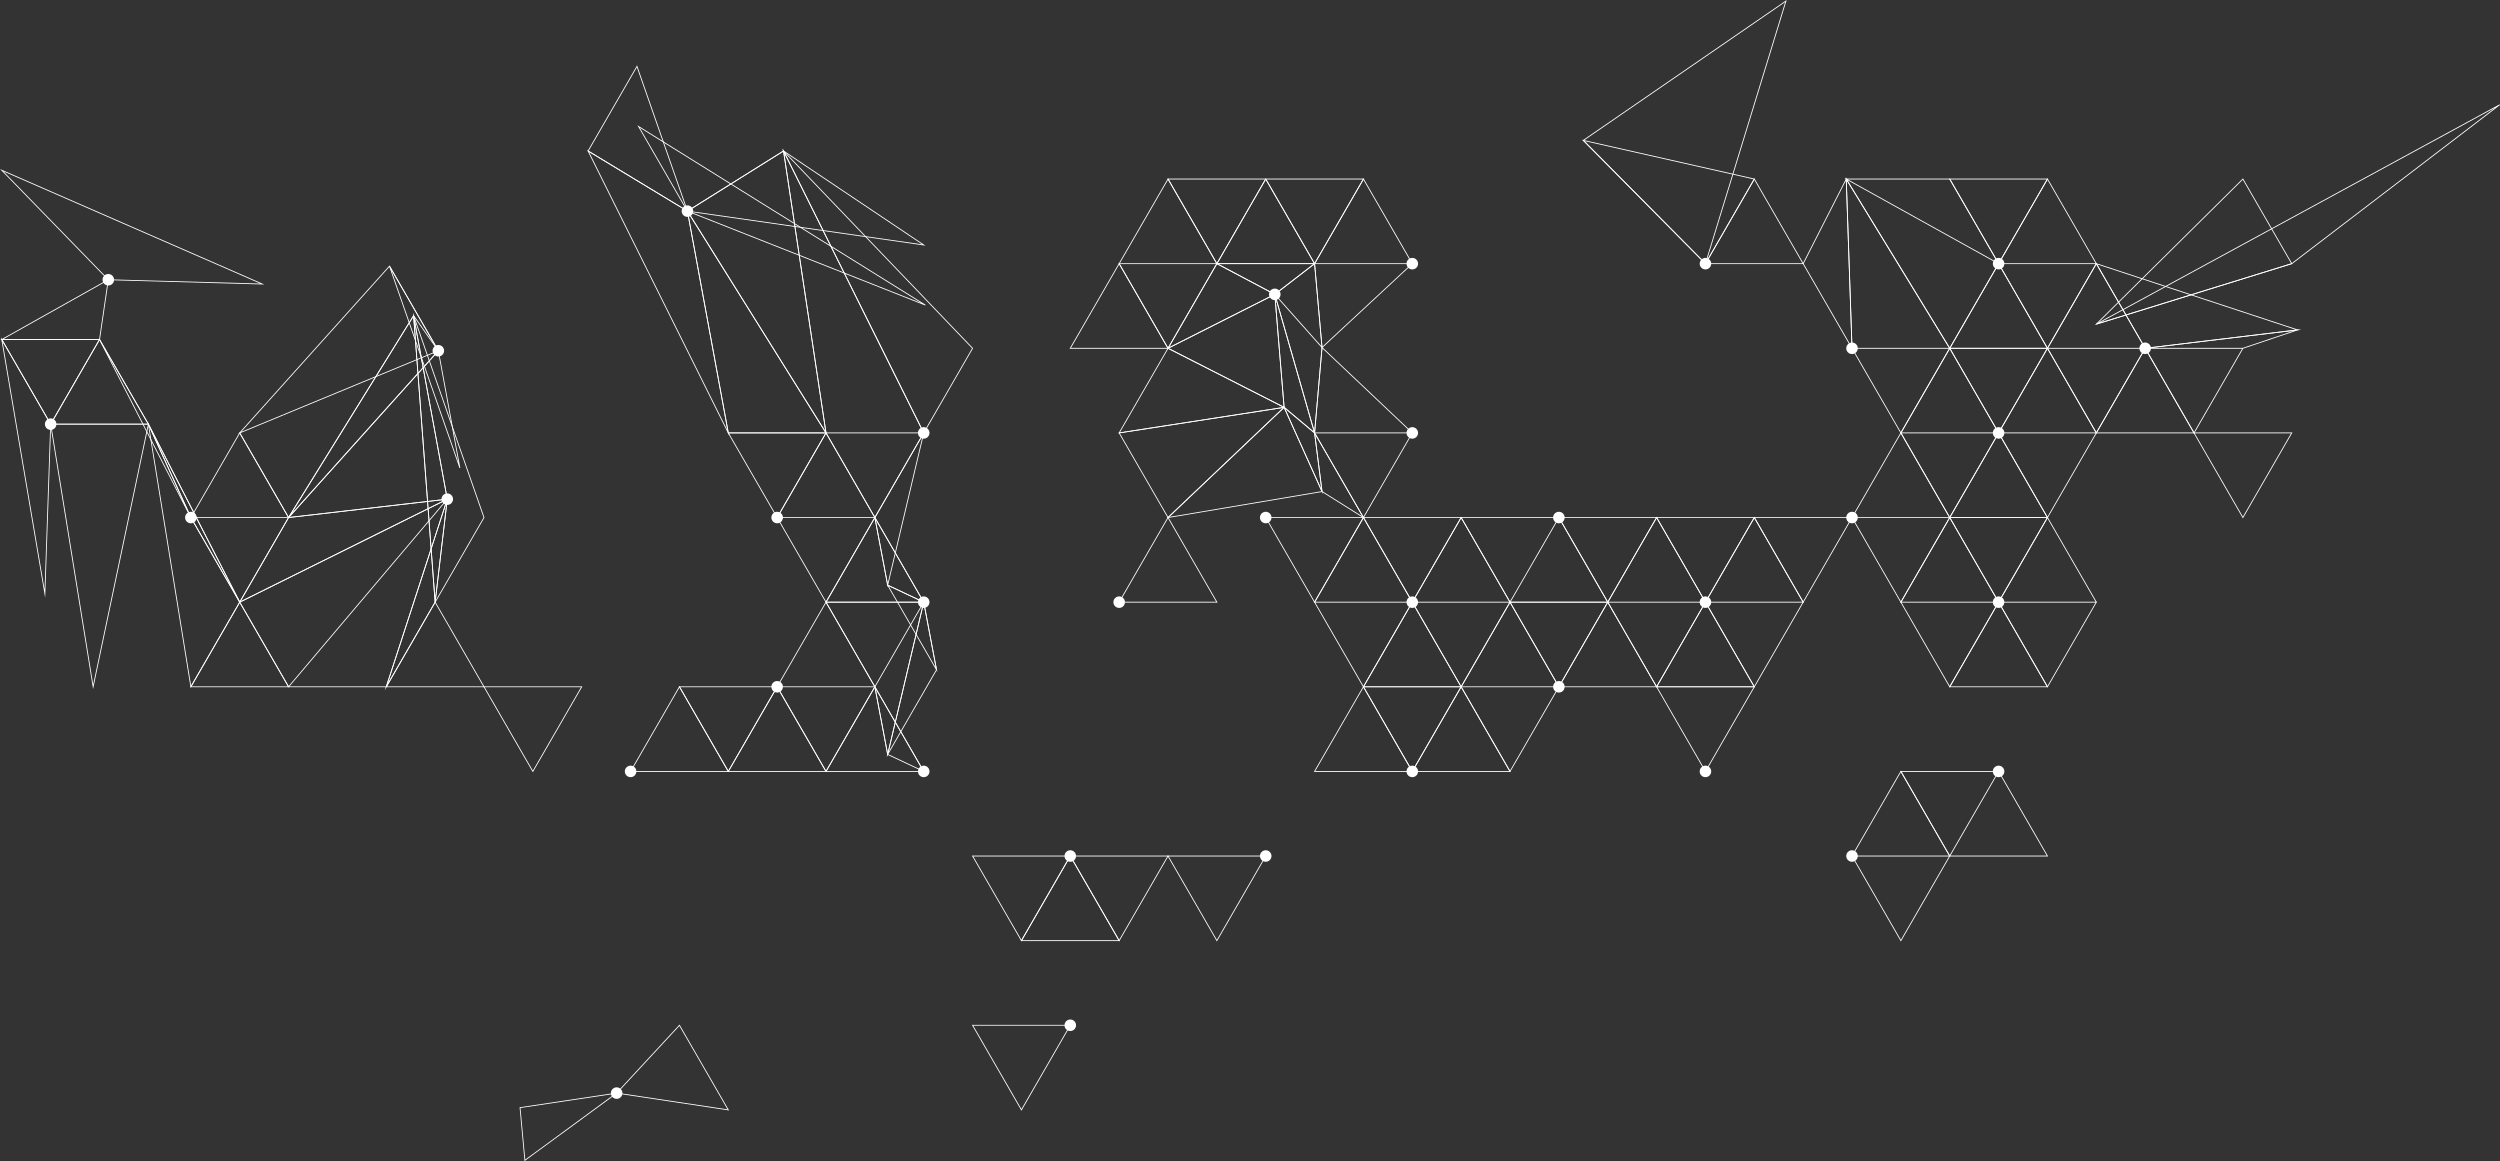 <svg version="1.1" id="Layer_1" xmlns="http://www.w3.org/2000/svg" x="0" y="0" viewBox="0 0 741.49 344.39" style="enable-background:new 0 0 741.49 344.39" xml:space="preserve"><rect x="0" y="0" width="741.49" height="344.39" fill="#333333" stroke="none"/><style>.st0{fill:none;stroke:#fff;stroke-width:.25;stroke-miterlimit:10}.st1{fill:#fff}</style><path class="st0" d="m143.55 203.7 14.49 25.1 14.49-25.1zm43.48 25.1h28.98l-14.49-25.1z"/><circle class="st1" cx="187.03" cy="228.8" r="1.71"/><path class="st0" d="m182.9 324.21 33.11 4.98-14.49-25.1zm0 0-28.66 4.31 1.44 15.63z"/><circle class="st1" cx="182.9" cy="324.21" r="1.71"/><path class="st0" d="m203.89 62.62 41.1 65.78-12.6-83.62zm0 0-14.97-42.94-14.49 25.1z"/><path class="st0" d="m203.89 62.62 28.5-17.84 41.58 27.88zm0 0-29.46-17.84 41.58 83.62z"/><path class="st0" d="m203.89 62.62 70.56 27.87-85.05-52.97zm0 0 12.12 65.78h28.98z"/><circle class="st1" cx="203.89" cy="62.62" r="1.71"/><path class="st0" d="m273.97 128.4-41.58-83.62 12.6 83.62zm0 0h-28.98l14.49 25.1z"/><path class="st0" d="m273.97 128.4 14.49-25.1-56.07-58.52zm0 0-14.49 25.1 3.8 20.06z"/><circle class="st1" cx="273.97" cy="128.4" r="1.71"/><path class="st0" d="m230.5 153.5 14.49 25.1 14.49-25.1zm0 0h28.98l-14.49-25.1z"/><path class="st0" d="m230.5 153.5 14.49-25.1h-28.98z"/><circle class="st1" cx="230.5" cy="153.5" r="1.71"/><path class="st0" d="m273.97 178.6-10.69 45.16 14.49-25.1zm0 0-14.49-25.1-14.49 25.1z"/><path class="st0" d="m273.97 178.6 3.8 20.06-14.49-25.1z"/><path class="st0" d="M273.97 178.6h-28.98l14.49 25.1zm0 0-10.69-5.04-3.8-20.06zm0 0-14.49 25.1 3.8 20.06z"/><circle class="st1" cx="273.97" cy="178.6" r="1.71"/><path class="st0" d="m230.5 203.7 14.49 25.1 14.49-25.1zm0 0h28.98l-14.49-25.1zm0 0h-28.98l14.49 25.1z"/><path class="st0" d="m230.5 203.7-14.49 25.1h28.98z"/><circle class="st1" cx="230.5" cy="203.7" r="1.71"/><path class="st0" d="m273.97 228.8-14.49-25.1-14.49 25.1z"/><path class="st0" d="m273.97 228.8-10.69-5.04-3.8-20.06z"/><circle class="st1" cx="273.97" cy="228.8" r="1.71"/><path class="st0" d="m317.44 253.89 14.5 25.1 14.49-25.1zm0 0h-28.98l14.49 25.1z"/><path class="st0" d="m317.44 253.89-14.49 25.1h28.99z"/><circle class="st1" cx="317.44" cy="253.89" r="1.71"/><path class="st0" d="M317.44 304.09h-28.98l14.49 25.1z"/><circle class="st1" cx="317.44" cy="304.09" r="1.71"/><path class="st0" d="m375.41 153.5 14.49 25.1 14.49-25.1z"/><circle class="st1" cx="375.41" cy="153.5" r="1.71"/><path class="st0" d="M331.94 178.6h28.98l-14.49-25.1z"/><circle class="st1" cx="331.94" cy="178.6" r="1.71"/><path class="st0" d="m331.94 78.2 14.49 25.1 14.49-25.1zm0 0h28.98l-14.49-25.1zm43.47 175.69h-28.98l14.49 25.1z"/><path class="st0" d="m331.94 78.2-14.5 25.1h28.99z"/><circle class="st1" cx="375.41" cy="253.89" r="1.71"/><path class="st0" d="m331.94 128.4 14.49 25.1 34.43-32.68z"/><path class="st0" d="m331.94 128.4 48.92-7.58-34.43-17.52zm130.42 25.1 14.49 25.1 14.49-25.1zM32.12 82.97l45.66 1.27L.53 50.5zm0 0L.53 100.7h28.99z"/><circle class="st1" cx="32.12" cy="82.97" r="1.71"/><path class="st0" d="m56.61 153.5 14.49 25.1 14.49-25.1zm0 0h28.98L71.1 128.4zm0 0-27.09-52.8 14.49 25.1z"/><path class="st0" d="m56.61 153.5-12.6-27.7 27.09 52.8z"/><circle class="st1" cx="56.61" cy="153.5" r="1.71"/><path class="st0" d="m15.03 125.8 12.59 77.9 16.39-77.9zm0 0L.53 100.7l12.78 75.38z"/><path class="st0" d="M15.03 125.8h28.98l-14.49-25.1z"/><path class="st0" d="m15.03 125.8 14.49-25.1H.53z"/><circle class="st1" cx="15.03" cy="125.8" r="1.71"/><path class="st0" d="M56.61 203.7h28.98L71.1 178.6z"/><path class="st0" d="m56.61 203.7 14.49-25.1-27.09-52.8zm73.4-99.67-14.49-25.1L71.1 128.4zm0 0L71.1 128.4l14.49 25.1z"/><path class="st0" d="m130.01 104.03 6.39 34.76-20.88-59.86z"/><path class="st0" d="M130.01 104.03 85.59 153.5l37.08-59.87z"/><circle class="st1" cx="130.01" cy="104.03" r="1.71"/><path class="st0" d="m143.55 153.5-20.88-59.87 6.39 84.97z"/><path class="st0" d="m132.66 148.05-18.09 55.65 14.49-25.1zm0 0-47.07 5.45-14.49 25.1z"/><path class="st0" d="m132.66 148.05-3.6 30.55-6.39-84.97z"/><path class="st0" d="M132.66 148.05 71.1 178.6l14.49 25.1zm0 0-9.99-54.42-37.08 59.87zm0 0L85.59 203.7h28.98z"/><circle class="st1" cx="132.66" cy="148.05" r="1.71"/><path class="st0" d="m143.55 203.7-14.49-25.1-14.49 25.1zm318.81-50.2h-28.99l14.49 25.1zm0 0-14.5 25.1h28.99z"/><circle class="st1" cx="462.36" cy="153.5" r="1.71"/><path class="st0" d="m418.88 178.6 14.49 25.1 14.49-25.1zm0 0-14.49-25.1-14.49 25.1zm0 0h28.98l-14.49-25.1zm0 0H389.9l14.49 25.1z"/><path class="st0" d="m418.88 178.6 14.49-25.1h-28.98zm0 0-14.49 25.1h28.98z"/><circle class="st1" cx="418.88" cy="178.6" r="1.71"/><path class="st0" d="m462.36 203.7-14.5-25.1-14.49 25.1zm0 0h28.98l-14.49-25.1zm0 0h-28.99l14.49 25.1z"/><path class="st0" d="m462.36 203.7 14.49-25.1h-28.99z"/><circle class="st1" cx="462.36" cy="203.7" r="1.71"/><path class="st0" d="m375.41 53.1 14.49 25.1 14.49-25.1zm43.47 175.7-14.49-25.1-14.49 25.1zm0 0h28.98l-14.49-25.1zM375.41 53.1h-28.98l14.49 25.1z"/><path class="st0" d="m418.88 228.8 14.49-25.1h-28.98zM375.41 53.1l-14.49 25.1h28.98z"/><circle class="st1" cx="418.88" cy="228.8" r="1.71"/><path class="st0" d="m418.88 78.2-14.49-25.1-14.49 25.1zm0 0H389.9l2.21 24.87z"/><circle class="st1" cx="418.88" cy="78.2" r="1.71"/><path class="st0" d="m378.1 87.3 11.8 41.1 2.21-25.33zm0 0-17.18-9.1-14.49 25.1zm0 0 14.01 15.77-2.21-24.87z"/><path class="st0" d="m378.1 87.3-31.67 16 34.43 17.52zm0 0 11.8-9.1h-28.98z"/><path class="st0" d="m378.1 87.3 2.76 33.52 9.04 7.58z"/><circle class="st1" cx="378.1" cy="87.3" r="1.71"/><path class="st0" d="m418.88 128.4-26.77-25.33-2.21 25.33zm0 0H389.9l14.49 25.1z"/><circle class="st1" cx="418.88" cy="128.4" r="1.71"/><path class="st0" d="m392.11 145.79-11.25-24.97-34.43 32.68zm0 0 12.28 7.71-14.49-25.1z"/><path class="st0" d="m392.11 145.79-2.21-17.39-9.04-7.58zM505.83 78.2 469.6 41.64 529.7.31zm0 0h28.98l-14.49-25.1z"/><path class="st0" d="m505.83 78.2 14.49-25.1-50.72-11.46z"/><circle class="st1" cx="505.83" cy="78.2" r="1.71"/><path class="st0" d="m549.3 103.3 14.49 25.1 14.49-25.1zm0 0h28.98l-30.69-50.2z"/><path class="st0" d="m549.3 103.3-1.71-50.2-12.78 25.1z"/><circle class="st1" cx="549.3" cy="103.3" r="1.71"/><path class="st0" d="m549.3 153.5 14.49 25.1 14.49-25.1zm0 0h28.98l-14.49-25.1zm0 0h-28.98l14.49 25.1z"/><circle class="st1" cx="549.3" cy="153.5" r="1.71"/><path class="st0" d="m505.83 178.6 14.49 25.1 14.49-25.1zm0 0-14.49-25.1-14.49 25.1zm0 0h28.98l-14.49-25.1zm0 0h-28.98l14.49 25.1z"/><path class="st0" d="m505.83 178.6 14.49-25.1h-28.98zm0 0-14.49 25.1h28.98z"/><circle class="st1" cx="505.83" cy="178.6" r="1.71"/><path class="st0" d="m505.83 228.8 14.49-25.1h-28.98z"/><circle class="st1" cx="505.83" cy="228.8" r="1.71"/><path class="st0" d="m549.3 253.89 14.49 25.1 14.49-25.1zm0 0h28.98l-14.49-25.09z"/><circle class="st1" cx="549.3" cy="253.89" r="1.71"/><path class="st0" d="m592.78 78.2 14.49 25.1 14.49-25.1zm0 0-14.5-25.1h-30.69zm0 0h28.98l-14.49-25.1zm0 0-45.19-25.1 30.69 50.2z"/><path class="st0" d="m592.78 78.2 14.49-25.1h-28.99zm0 0-14.5 25.1h28.99z"/><circle class="st1" cx="592.78" cy="78.2" r="1.71"/><path class="st0" d="m636.25 103.3 14.49 25.1 14.49-25.1zm0 0-14.49-25.1-14.49 25.1zm0 0h28.98l16.2-5.45zm0 0h-28.98l14.49 25.1z"/><path class="st0" d="m636.25 103.3 45.18-5.45-59.67-19.65zm0 0-14.49 25.1h28.98z"/><circle class="st1" cx="636.25" cy="103.3" r="1.71"/><path class="st0" d="m592.78 128.4 14.49 25.1 14.49-25.1zm0 0-14.5-25.1-14.49 25.1zm0 0h28.98l-14.49-25.1zm0 0h-28.99l14.49 25.1z"/><path class="st0" d="m592.78 128.4 14.49-25.1h-28.99zm0 0-14.5 25.1h28.99z"/><circle class="st1" cx="592.78" cy="128.4" r="1.71"/><path class="st0" d="m592.78 178.6 14.49 25.1 14.49-25.1zm0 0-14.5-25.1-14.49 25.1zm0 0h28.98l-14.49-25.1zm0 0h-28.99l14.49 25.1z"/><path class="st0" d="m592.78 178.6 14.49-25.1h-28.99zm0 0-14.5 25.1h28.99z"/><circle class="st1" cx="592.77" cy="178.6" r="1.71"/><path class="st0" d="M592.78 228.8h-28.99l14.49 25.09zm0 0-14.5 25.09h28.99z"/><circle class="st1" cx="592.77" cy="228.8" r="1.71"/><path class="st0" d="m679.72 78.2 61.69-47.14-119.65 65.08z"/><path class="st0" d="m679.72 78.2-57.96 17.94 43.47-43.04zm0 50.2h-28.98l14.49 25.1z"/></svg>